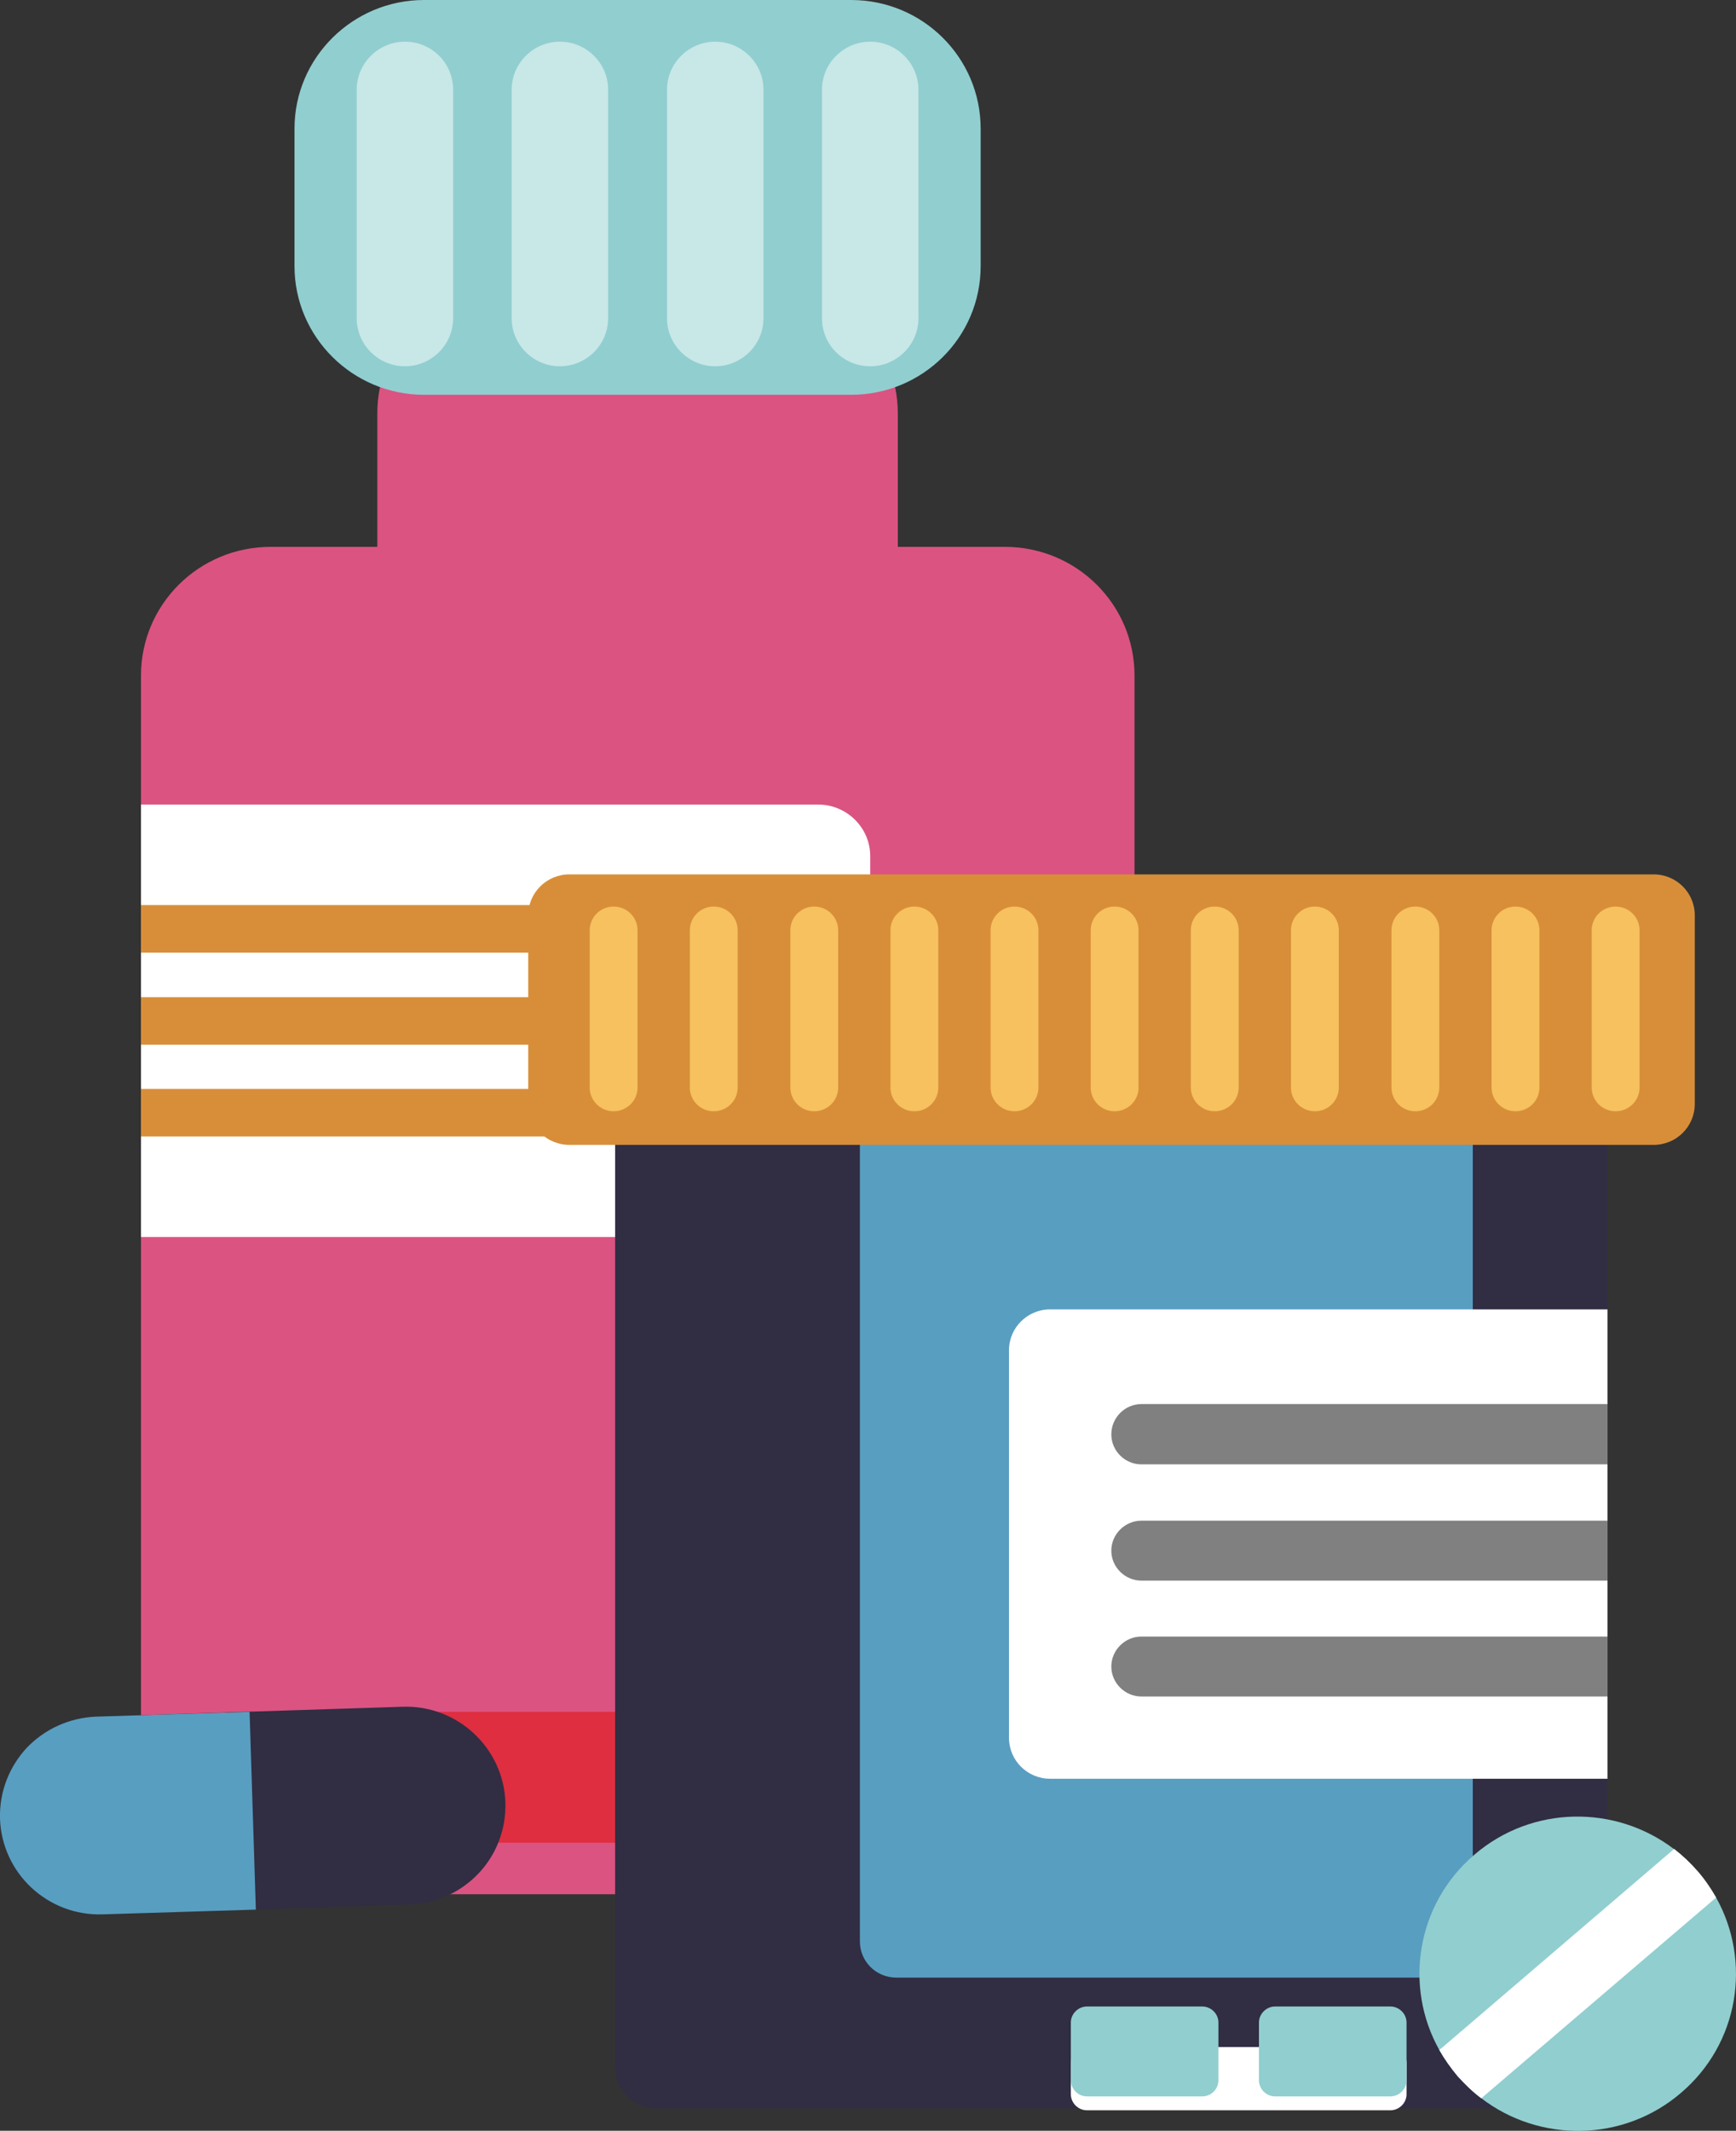 <svg width="75" height="92" viewBox="0 0 75 92" fill="none" xmlns="http://www.w3.org/2000/svg">
<rect x="0" y="0" width="75" height="92" fill="#333333" stroke="none"/>
<g clip-path="url(#clip0_191_442)">
<path d="M38.788 26.374C38.788 29.451 36.276 31.929 33.191 31.929H21.899C18.798 31.929 16.301 29.436 16.301 26.374V17.851C16.301 14.773 18.814 12.295 21.899 12.295H33.191C36.276 12.295 38.788 14.789 38.788 17.851V26.374Z" fill="#DB5381"/>
<path d="M42.367 11.49C42.367 14.568 39.854 17.046 36.769 17.046H18.321C15.236 17.046 12.723 14.552 12.723 11.49V5.556C12.723 2.494 15.236 0 18.321 0H36.769C39.87 0 42.367 2.494 42.367 5.556V11.49Z" fill="#91CECF"/>
<g opacity="0.5">
<path d="M19.577 13.747C19.577 14.884 18.639 15.815 17.494 15.815C16.349 15.815 15.411 14.884 15.411 13.747V3.867C15.411 2.731 16.349 1.799 17.494 1.799C18.655 1.799 19.577 2.731 19.577 3.867V13.747Z" fill="white"/>
<path d="M26.273 13.747C26.273 14.884 25.334 15.815 24.189 15.815C23.044 15.815 22.106 14.884 22.106 13.747V3.867C22.106 2.731 23.044 1.799 24.189 1.799C25.334 1.799 26.273 2.731 26.273 3.867V13.747Z" fill="white"/>
<path d="M32.984 13.747C32.984 14.884 32.045 15.815 30.9 15.815C29.755 15.815 28.817 14.884 28.817 13.747V3.867C28.817 2.731 29.755 1.799 30.9 1.799C32.045 1.799 32.984 2.731 32.984 3.867V13.747Z" fill="white"/>
<path d="M39.679 13.747C39.679 14.884 38.741 15.815 37.596 15.815C36.435 15.815 35.512 14.884 35.512 13.747V3.867C35.512 2.731 36.45 1.799 37.596 1.799C38.741 1.799 39.679 2.731 39.679 3.867V13.747Z" fill="white"/>
</g>
<path d="M49.014 29.167V76.233C49.014 79.294 46.502 81.788 43.416 81.788H11.689C8.604 81.788 6.091 79.294 6.091 76.233V29.167C6.091 26.09 8.604 23.612 11.689 23.612H43.416C46.502 23.612 49.014 26.09 49.014 29.167Z" fill="#DB5381"/>
<path d="M37.596 36.964V51.185C37.596 52.416 36.594 53.41 35.353 53.41H6.091V34.739H35.353C36.578 34.739 37.596 35.733 37.596 36.964Z" fill="white"/>
<path d="M6.091 49.07V47.018H29.103C29.676 47.018 30.137 47.476 30.137 48.044C30.137 48.612 29.676 49.07 29.103 49.07H6.091Z" fill="#D88E39"/>
<path d="M6.091 45.108V43.056H29.103C29.676 43.056 30.137 43.514 30.137 44.082C30.137 44.651 29.676 45.108 29.103 45.108H6.091Z" fill="#D88E39"/>
<path d="M6.091 41.131V39.079H29.103C29.676 39.079 30.137 39.537 30.137 40.105C30.137 40.673 29.676 41.131 29.103 41.131H6.091Z" fill="#D88E39"/>
<path d="M46.931 77.338C46.931 78.569 45.929 79.563 44.689 79.563H10.035C8.795 79.563 7.793 78.569 7.793 77.338V76.138C7.793 74.907 8.795 73.913 10.035 73.913H44.689C45.929 73.913 46.931 74.907 46.931 76.138V77.338Z" fill="#DE2E40"/>
<path d="M69.45 45.361V89.27C69.45 90.248 68.655 91.037 67.669 91.037H28.356C27.37 91.037 26.575 90.233 26.575 89.27V45.361C26.575 44.382 27.37 43.593 28.356 43.593H67.669C68.655 43.593 69.45 44.382 69.45 45.361Z" fill="#312D43"/>
<path d="M63.629 83.825C63.629 84.692 62.914 85.387 62.055 85.387H38.725C37.85 85.387 37.15 84.692 37.15 83.825V42.993C37.15 42.125 37.866 41.431 38.725 41.431H62.055C62.93 41.431 63.629 42.141 63.629 42.993V83.825Z" fill="#589EC1"/>
<path d="M73.219 47.665C73.219 48.644 72.424 49.433 71.438 49.433H24.602C23.616 49.433 22.821 48.644 22.821 47.665V39.521C22.821 38.543 23.616 37.753 24.602 37.753H71.438C72.424 37.753 73.219 38.543 73.219 39.521V47.665Z" fill="#D88E39"/>
<path d="M69.45 56.535V76.801H45.372C44.386 76.801 43.591 76.012 43.591 75.033V58.303C43.591 57.325 44.386 56.535 45.372 56.535H69.45Z" fill="white"/>
<path d="M69.45 60.623V63.227H49.316C48.601 63.227 48.012 62.644 48.012 61.933C48.012 61.207 48.601 60.623 49.316 60.623H69.45Z" fill="#808080"/>
<path d="M69.45 65.642V68.247H49.316C48.601 68.247 48.012 67.663 48.012 66.952C48.012 66.242 48.601 65.658 49.316 65.658H69.45V65.642Z" fill="#808080"/>
<path d="M69.45 70.661V73.25H49.316C48.601 73.25 48.012 72.666 48.012 71.956C48.012 71.245 48.601 70.661 49.316 70.661H69.45Z" fill="#808080"/>
<path d="M27.544 46.955C27.544 47.523 27.083 47.981 26.511 47.981C25.938 47.981 25.477 47.523 25.477 46.955V40.168C25.477 39.6 25.938 39.142 26.511 39.142C27.083 39.142 27.544 39.6 27.544 40.168V46.955Z" fill="#F6C15E"/>
<path d="M31.87 46.955C31.87 47.523 31.409 47.981 30.836 47.981C30.264 47.981 29.803 47.523 29.803 46.955V40.168C29.803 39.6 30.264 39.142 30.836 39.142C31.409 39.142 31.87 39.6 31.87 40.168V46.955Z" fill="#F6C15E"/>
<path d="M36.212 46.955C36.212 47.523 35.751 47.981 35.178 47.981C34.606 47.981 34.145 47.523 34.145 46.955V40.168C34.145 39.6 34.606 39.142 35.178 39.142C35.751 39.142 36.212 39.6 36.212 40.168V46.955Z" fill="#F6C15E"/>
<path d="M40.538 46.955C40.538 47.523 40.076 47.981 39.504 47.981C38.931 47.981 38.47 47.523 38.47 46.955V40.168C38.47 39.6 38.931 39.142 39.504 39.142C40.076 39.142 40.538 39.6 40.538 40.168V46.955Z" fill="#F6C15E"/>
<path d="M44.863 46.955C44.863 47.523 44.402 47.981 43.83 47.981C43.257 47.981 42.796 47.523 42.796 46.955V40.168C42.796 39.6 43.257 39.142 43.83 39.142C44.402 39.142 44.863 39.6 44.863 40.168V46.955Z" fill="#F6C15E"/>
<path d="M49.189 46.955C49.189 47.523 48.728 47.981 48.155 47.981C47.583 47.981 47.122 47.523 47.122 46.955V40.168C47.122 39.6 47.583 39.142 48.155 39.142C48.728 39.142 49.189 39.6 49.189 40.168V46.955Z" fill="#F6C15E"/>
<path d="M53.515 46.955C53.515 47.523 53.053 47.981 52.481 47.981C51.908 47.981 51.447 47.523 51.447 46.955V40.168C51.447 39.6 51.908 39.142 52.481 39.142C53.053 39.142 53.515 39.6 53.515 40.168V46.955Z" fill="#F6C15E"/>
<path d="M57.84 46.955C57.84 47.523 57.379 47.981 56.807 47.981C56.234 47.981 55.773 47.523 55.773 46.955V40.168C55.773 39.6 56.234 39.142 56.807 39.142C57.379 39.142 57.84 39.6 57.84 40.168V46.955Z" fill="#F6C15E"/>
<path d="M62.182 46.955C62.182 47.523 61.721 47.981 61.148 47.981C60.576 47.981 60.115 47.523 60.115 46.955V40.168C60.115 39.6 60.576 39.142 61.148 39.142C61.721 39.142 62.182 39.6 62.182 40.168V46.955Z" fill="#F6C15E"/>
<path d="M66.508 46.955C66.508 47.523 66.047 47.981 65.474 47.981C64.902 47.981 64.44 47.523 64.44 46.955V40.168C64.44 39.6 64.902 39.142 65.474 39.142C66.047 39.142 66.508 39.6 66.508 40.168V46.955Z" fill="#F6C15E"/>
<path d="M70.834 46.955C70.834 47.523 70.372 47.981 69.8 47.981C69.227 47.981 68.766 47.523 68.766 46.955V40.168C68.766 39.6 69.227 39.142 69.8 39.142C70.372 39.142 70.834 39.6 70.834 40.168V46.955Z" fill="#F6C15E"/>
<path d="M4.167 74.118L17.398 73.692C19.768 73.613 21.756 75.475 21.835 77.827C21.867 78.995 21.438 80.084 20.674 80.889C19.927 81.678 18.861 82.199 17.669 82.23L4.437 82.656C2.068 82.735 0.08 80.889 0 78.521C-0.032 77.338 0.414 76.264 1.161 75.459C1.924 74.67 2.974 74.165 4.167 74.118Z" fill="#312D43"/>
<path d="M4.167 74.118L10.783 73.913L11.053 82.451L4.437 82.656C2.068 82.735 0.08 80.889 0 78.521C-0.032 77.338 0.414 76.264 1.161 75.459C1.924 74.67 2.974 74.165 4.167 74.118Z" fill="#589EC1"/>
<path d="M60.767 90.422C60.767 90.801 60.448 91.116 60.067 91.116H46.962C46.581 91.116 46.263 90.801 46.263 90.422V89.08C46.263 88.701 46.581 88.386 46.962 88.386H60.067C60.448 88.386 60.767 88.701 60.767 89.08V90.422Z" fill="white"/>
<path d="M52.64 89.822C52.64 90.201 52.322 90.516 51.94 90.516H46.962C46.581 90.516 46.263 90.201 46.263 89.822V87.328C46.263 86.95 46.581 86.634 46.962 86.634H51.94C52.322 86.634 52.64 86.95 52.64 87.328V89.822Z" fill="#91CECF"/>
<path d="M60.767 89.822C60.767 90.201 60.449 90.516 60.067 90.516H55.089C54.708 90.516 54.39 90.201 54.39 89.822V87.328C54.39 86.95 54.708 86.634 55.089 86.634H60.067C60.449 86.634 60.767 86.95 60.767 87.328V89.822Z" fill="#91CECF"/>
<path d="M72.63 90.358C70.134 92.505 66.508 92.521 63.995 90.595C63.629 90.327 63.295 89.995 62.977 89.648C62.675 89.285 62.405 88.906 62.182 88.512C60.639 85.766 61.196 82.214 63.693 80.084C66.19 77.937 69.8 77.921 72.312 79.831C72.678 80.115 73.012 80.431 73.33 80.794C73.648 81.157 73.903 81.536 74.141 81.93C75.684 84.692 75.127 88.228 72.63 90.358Z" fill="#91CECF"/>
<path d="M74.141 81.93L64.091 90.516C64.059 90.548 64.027 90.579 63.995 90.595C63.629 90.327 63.295 89.995 62.977 89.648C62.675 89.285 62.405 88.906 62.182 88.512C62.214 88.48 62.246 88.449 62.278 88.433L72.328 79.831C72.694 80.115 73.028 80.431 73.346 80.794C73.648 81.141 73.919 81.536 74.141 81.93Z" fill="white"/>
</g>
<defs>
<clipPath id="clip0_191_442">
<rect width="75" height="92" fill="white"/>
</clipPath>
</defs>
</svg>
